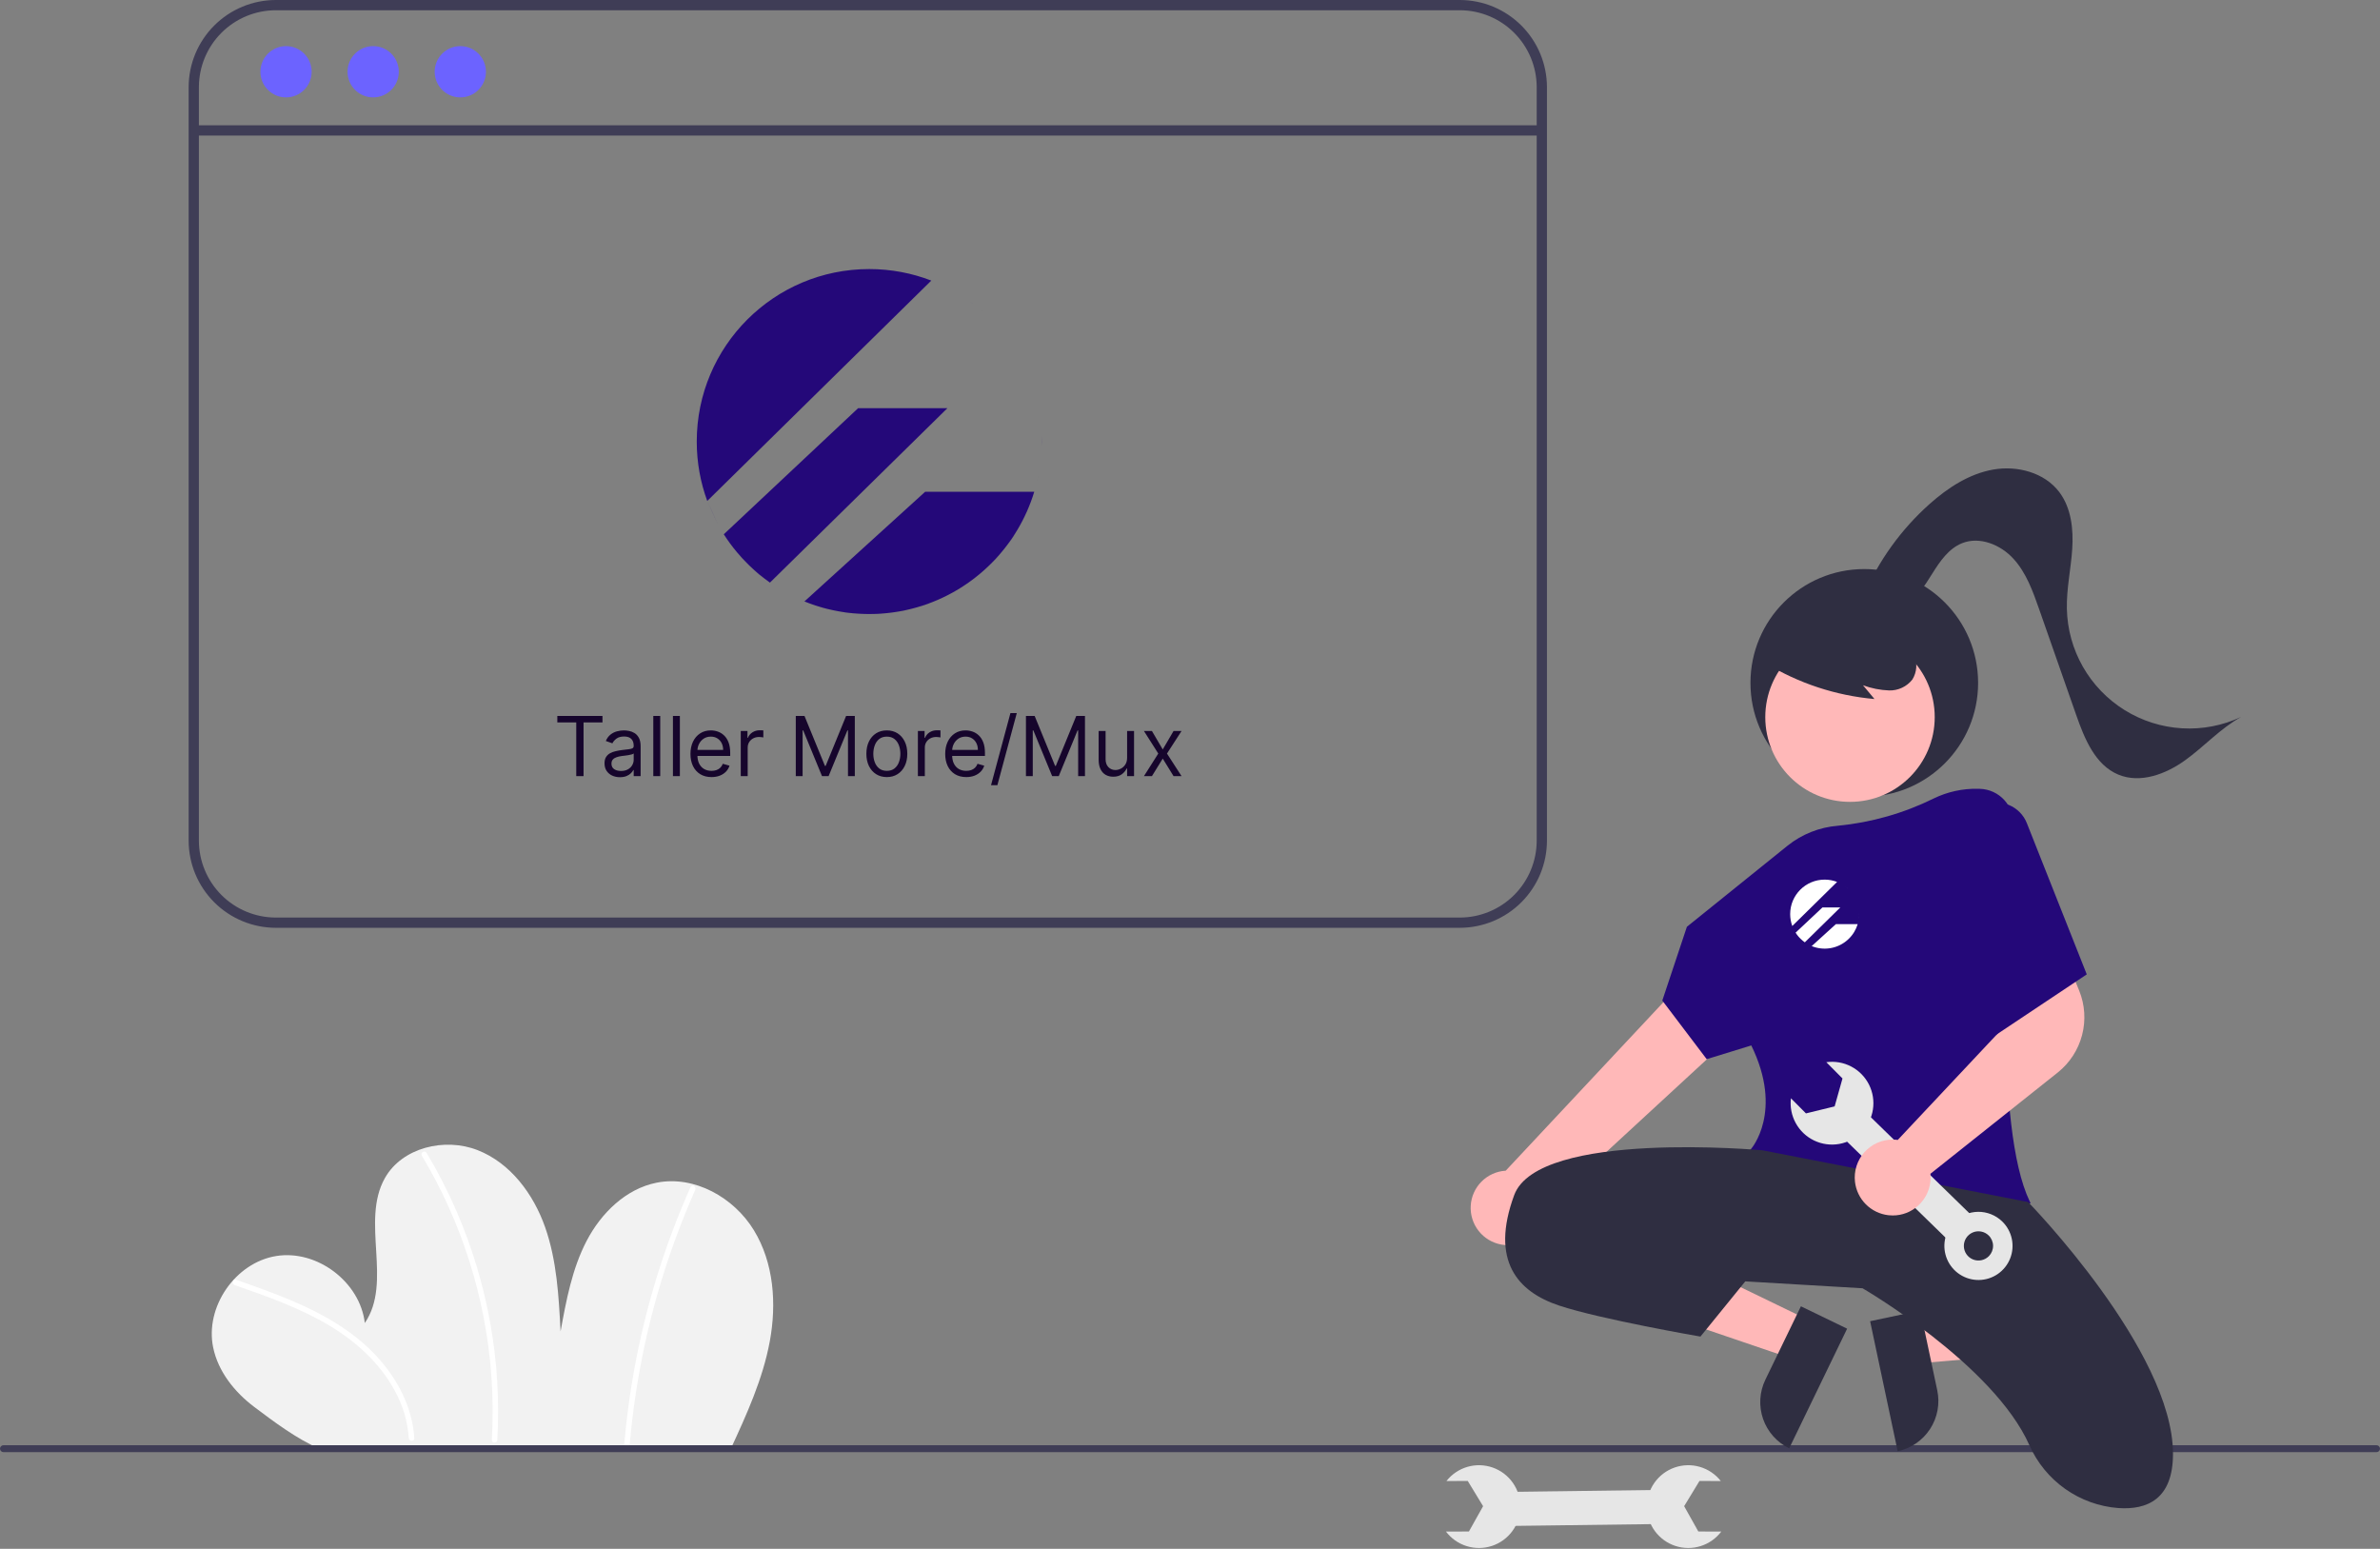 <svg width="690" height="449" viewBox="0 0 690 449" fill="none" xmlns="http://www.w3.org/2000/svg">
<rect x="0" y="0" width="690" height="449" fill="#808080" stroke="none"/>
<g clip-path="url(#clip0_325_194)">
<path d="M211.813 420.111C216.481 410.027 221.146 399.794 223.172 388.869C225.199 377.943 224.348 366.086 218.545 356.609C212.743 347.133 201.317 340.707 190.414 342.849C181.459 344.609 174.268 351.662 170.057 359.759C165.847 367.856 164.158 376.989 162.52 385.968C161.991 375.767 161.43 365.403 158.042 355.768C154.654 346.132 147.982 337.153 138.473 333.425C128.964 329.696 116.594 332.628 111.582 341.528C104.521 354.066 113.884 371.653 105.765 383.534C104.372 371.617 91.91 362.201 80.066 364.118C68.222 366.034 59.365 378.899 61.801 390.647C63.251 397.638 68.021 403.584 73.723 407.879C79.425 412.175 86.057 417.154 92.618 419.969L211.813 420.111Z" fill="#F2F2F2"/>
<path d="M68.02 372.537C77.428 375.826 86.923 379.152 95.512 384.293C103.21 388.901 110.065 395.105 114.394 403.05C116.766 407.312 118.175 412.043 118.52 416.908C118.583 417.926 120.175 417.933 120.112 416.908C119.555 407.847 115.139 399.555 109.025 392.998C102.321 385.808 93.633 380.897 84.664 377.087C79.346 374.828 73.895 372.908 68.443 371.003C67.474 370.664 67.058 372.201 68.02 372.537Z" fill="white"/>
<path d="M122.287 335.005C128.068 344.634 132.697 354.91 136.079 365.62C139.467 376.327 141.602 387.39 142.44 398.589C142.903 404.857 142.954 411.15 142.591 417.425C142.532 418.449 144.124 418.445 144.183 417.425C144.825 406.111 144.14 394.76 142.142 383.605C140.148 372.451 136.87 361.565 132.373 351.165C129.85 345.323 126.939 339.656 123.662 334.201C123.552 334.027 123.378 333.902 123.177 333.853C122.977 333.804 122.765 333.835 122.587 333.939C122.408 334.043 122.277 334.213 122.222 334.411C122.166 334.61 122.189 334.823 122.287 335.005Z" fill="white"/>
<path d="M200.188 344.147C192.012 362.517 186.258 381.872 183.071 401.725C182.177 407.302 181.484 412.906 180.994 418.537C180.905 419.557 182.497 419.551 182.585 418.537C184.318 398.728 188.6 379.226 195.323 360.512C197.212 355.251 199.292 350.063 201.562 344.95C201.974 344.022 200.603 343.212 200.188 344.147Z" fill="white"/>
<path d="M482.474 441.791L482.346 431.91L435.761 432.512L435.889 442.394L482.474 441.791Z" fill="#E6E6E6"/>
<path d="M499.026 443.996L492.374 443.977L488.261 436.64L492.706 429.327L498.888 429.345C497.34 427.376 495.214 425.941 492.809 425.24C490.404 424.54 487.841 424.61 485.477 425.44C483.114 426.27 481.07 427.819 479.632 429.87C478.193 431.92 477.432 434.37 477.456 436.874C477.48 439.379 478.287 441.814 479.764 443.836C481.241 445.859 483.314 447.369 485.693 448.155C488.071 448.94 490.636 448.961 493.027 448.215C495.418 447.47 497.516 445.994 499.026 443.996Z" fill="#E6E6E6"/>
<path d="M419.208 443.996L425.861 443.977L429.973 436.64L425.528 429.327L419.347 429.345C420.895 427.376 423.021 425.941 425.426 425.24C427.83 424.54 430.394 424.61 432.757 425.44C435.121 426.27 437.165 427.819 438.603 429.87C440.042 431.92 440.802 434.37 440.779 436.874C440.755 439.379 439.948 441.814 438.471 443.836C436.994 445.859 434.921 447.369 432.542 448.155C430.164 448.94 427.599 448.961 425.208 448.215C422.817 447.47 420.719 445.994 419.208 443.996Z" fill="#E6E6E6"/>
<path d="M689 420.969H1C0.735 420.969 0.48 420.864 0.293 420.676C0.105 420.489 0 420.234 0 419.969C0 419.704 0.105 419.45 0.293 419.262C0.48 419.075 0.735 418.969 1 418.969H689C689.265 418.969 689.52 419.075 689.707 419.262C689.895 419.45 690 419.704 690 419.969C690 420.234 689.895 420.489 689.707 420.676C689.52 420.864 689.265 420.969 689 420.969Z" fill="#3F3D56"/>
<path d="M540.486 230.969C558.712 230.969 573.486 216.195 573.486 197.969C573.486 179.744 558.712 164.969 540.486 164.969C522.261 164.969 507.486 179.744 507.486 197.969C507.486 216.195 522.261 230.969 540.486 230.969Z" fill="#2F2E41"/>
<path d="M553.859 383.226L556.401 395.219L603.871 391.124L600.12 373.423L553.859 383.226Z" fill="#FFB8B8"/>
<path d="M550.166 420.709L542.178 383.016L556.741 379.93L561.643 403.06C562.461 406.922 561.712 410.952 559.56 414.262C557.407 417.572 554.028 419.891 550.166 420.709Z" fill="#2F2E41"/>
<path d="M524.12 382.586L518.777 393.621L473.673 378.264L481.559 361.979L524.12 382.586Z" fill="#FFB8B8"/>
<path d="M511.808 399.976L522.112 378.695L535.511 385.182L518.72 419.862C516.96 419.01 515.386 417.82 514.086 416.359C512.786 414.899 511.787 413.197 511.146 411.35C510.504 409.504 510.232 407.549 510.346 405.597C510.459 403.645 510.956 401.735 511.808 399.976Z" fill="#2F2E41"/>
<path d="M435.259 360.793C436.803 361.081 438.392 361.026 439.912 360.633C441.433 360.241 442.849 359.519 444.06 358.52C445.272 357.521 446.25 356.268 446.925 354.85C447.6 353.432 447.956 351.884 447.968 350.313L522.342 281.742L503.872 267.437L436.535 339.38C433.895 339.535 431.404 340.653 429.533 342.522C427.663 344.391 426.543 346.881 426.386 349.52C426.229 352.16 427.045 354.765 428.681 356.843C430.316 358.92 432.657 360.326 435.259 360.793Z" fill="#FFB8B8"/>
<path d="M536.344 232.459C549.909 232.459 560.906 221.463 560.906 207.898C560.906 194.334 549.909 183.337 536.344 183.337C522.78 183.337 511.783 194.334 511.783 207.898C511.783 221.463 522.78 232.459 536.344 232.459Z" fill="#FFB8B8"/>
<path d="M558.386 352.273C541.158 352.273 520.408 348.644 507.608 333.796L507.319 333.461L507.616 333.133C507.713 333.026 517.13 322.264 507.727 303.072L494.799 307.05L481.929 290.061L489.058 268.672L518.236 245.168C522.416 241.819 527.506 239.802 532.846 239.379C542.51 238.444 551.925 235.763 560.631 231.466C564.615 229.53 569.003 228.571 573.431 228.667L574.005 228.683C575.351 228.721 576.676 229.032 577.899 229.598C579.122 230.163 580.217 230.971 581.119 231.972C582.02 232.973 582.709 234.147 583.143 235.422C583.577 236.697 583.748 238.048 583.645 239.391C581.667 265.021 578.173 326.934 588.437 348.252L588.702 348.803L588.109 348.953C578.354 351.148 568.386 352.261 558.386 352.273Z" fill="#240879"/>
<path d="M510.986 333.469C510.986 333.469 445.986 327.469 438.986 346.469C431.986 365.469 439.986 374.469 451.986 378.469C463.986 382.469 492.986 387.469 492.986 387.469L505.986 371.469L539.986 373.469C539.986 373.469 577.871 395.443 588.346 418.943C590.593 424.029 594.177 428.411 598.716 431.622C603.255 434.834 608.58 436.755 614.123 437.182C622.521 437.766 629.986 434.594 629.986 421.469C629.986 391.469 587.986 348.469 587.986 348.469L510.986 333.469Z" fill="#2F2E41"/>
<path d="M461.486 362.969C461.486 362.969 478.486 357.969 505.486 370.969Z" fill="#2F2E41"/>
<path d="M511.843 192.235C521.435 198.09 532.248 201.653 543.442 202.647L540.111 198.656C542.536 199.552 545.088 200.059 547.672 200.157C548.966 200.195 550.25 199.928 551.422 199.38C552.595 198.831 553.622 198.015 554.422 196.998C555.075 195.942 555.463 194.743 555.553 193.504C555.643 192.265 555.432 191.023 554.937 189.883C553.922 187.61 552.342 185.634 550.348 184.144C546.813 181.348 542.641 179.47 538.204 178.677C533.767 177.884 529.202 178.201 524.917 179.6C521.978 180.478 519.346 182.167 517.322 184.472C516.327 185.633 515.636 187.023 515.311 188.517C514.986 190.011 515.037 191.563 515.459 193.033" fill="#2F2E41"/>
<path d="M540.309 172.604C544.673 162.471 551.206 153.418 559.446 146.083C564.738 141.38 570.918 137.339 577.892 136.12C584.866 134.9 592.725 136.99 597.003 142.631C600.501 147.244 601.155 153.424 600.77 159.2C600.384 164.976 599.093 170.696 599.217 176.484C599.343 182.39 600.942 188.17 603.869 193.301C606.796 198.432 610.958 202.75 615.977 205.865C620.996 208.979 626.714 210.79 632.61 211.134C638.507 211.479 644.397 210.345 649.744 207.835C643.722 211.164 639.03 216.433 633.439 220.443C627.848 224.454 620.476 227.203 614.127 224.553C607.409 221.75 604.327 214.134 601.921 207.264L591.189 176.624C589.365 171.416 587.45 166.053 583.727 161.979C580.004 157.905 573.962 155.422 568.838 157.47C564.954 159.022 562.425 162.728 560.207 166.274C557.99 169.82 555.65 173.594 551.904 175.453C548.157 177.313 542.605 176.168 541.381 172.169" fill="#2F2E41"/>
<path d="M539.626 321.192L532.729 328.27L566.095 360.784L572.992 353.706L539.626 321.192Z" fill="#E6E6E6"/>
<path d="M566.51 354.289C565.146 355.689 564.228 357.462 563.871 359.384C563.515 361.305 563.736 363.29 564.507 365.086C565.279 366.882 566.565 368.409 568.204 369.473C569.843 370.538 571.761 371.093 573.716 371.068C575.67 371.042 577.573 370.438 579.184 369.331C580.795 368.224 582.041 366.665 582.766 364.849C583.49 363.034 583.66 361.045 583.254 359.133C582.848 357.221 581.884 355.472 580.485 354.108C578.607 352.279 576.081 351.271 573.46 351.305C570.839 351.338 568.339 352.412 566.51 354.289ZM576.621 364.142C576.036 364.742 575.287 365.155 574.468 365.329C573.648 365.503 572.796 365.43 572.018 365.12C571.24 364.809 570.571 364.275 570.097 363.584C569.623 362.894 569.364 362.078 569.353 361.241C569.342 360.403 569.58 359.581 570.036 358.879C570.492 358.176 571.147 357.625 571.916 357.294C572.686 356.964 573.537 356.869 574.36 357.022C575.184 357.175 575.944 357.568 576.544 358.153C577.348 358.937 577.808 360.008 577.823 361.131C577.837 362.254 577.405 363.337 576.621 364.142Z" fill="#E6E6E6"/>
<path d="M529.48 307.928L534.17 312.646L531.89 320.742L523.576 322.77L519.218 318.386C518.92 320.873 519.408 323.391 520.614 325.587C521.819 327.783 523.681 329.546 525.939 330.63C528.197 331.714 530.738 332.064 533.205 331.631C535.672 331.198 537.942 330.004 539.696 328.217C541.451 326.429 542.602 324.137 542.987 321.662C543.373 319.187 542.975 316.653 541.849 314.416C540.722 312.179 538.924 310.35 536.705 309.187C534.487 308.024 531.961 307.583 529.48 307.928Z" fill="#E6E6E6"/>
<path d="M548.736 352.359C548.312 352.359 547.889 352.335 547.468 352.289C544.999 352.002 542.7 350.89 540.942 349.133C539.185 347.376 538.074 345.076 537.788 342.607C537.612 341.067 537.764 339.508 538.233 338.03C538.702 336.553 539.478 335.191 540.51 334.035C541.542 332.878 542.807 331.953 544.221 331.319C545.636 330.685 547.169 330.358 548.719 330.357C549.209 330.36 549.699 330.397 550.185 330.467L583.763 294.722L580.258 283.037L597.863 275.146L602.797 287.206C604.45 291.291 604.742 295.8 603.629 300.065C602.516 304.329 600.058 308.121 596.62 310.878L559.659 340.279C559.698 340.637 559.718 340.997 559.719 341.357C559.718 342.904 559.391 344.434 558.76 345.846C558.128 347.258 557.207 348.522 556.055 349.554C554.049 351.367 551.439 352.367 548.736 352.359Z" fill="#FFB8B8"/>
<path d="M574.986 233.469C576.15 232.952 577.407 232.675 578.681 232.655C579.955 232.636 581.22 232.874 582.399 233.356C583.579 233.837 584.649 234.552 585.545 235.458C586.441 236.364 587.145 237.441 587.614 238.625L604.986 282.469L577.986 300.469L574.986 233.469Z" fill="#240879"/>
<path d="M448.486 243.707V25.262C448.477 18.565 445.812 12.145 441.077 7.41C436.341 2.674 429.921 0.009 423.224 0H79.954C73.257 0.009 66.837 2.674 62.101 7.41C57.366 12.145 54.701 18.565 54.691 25.262V243.707C54.701 250.404 57.366 256.824 62.101 261.56C66.837 266.295 73.257 268.96 79.954 268.969H423.224C429.921 268.96 436.341 266.295 441.077 261.56C445.812 256.824 448.477 250.404 448.486 243.707ZM79.954 265.997C74.044 265.99 68.379 263.639 64.2 259.461C60.022 255.282 57.671 249.616 57.664 243.707V25.262C57.671 19.353 60.022 13.687 64.2 9.509C68.379 5.33 74.044 2.979 79.954 2.972H423.224C429.133 2.979 434.799 5.33 438.978 9.509C443.156 13.687 445.507 19.353 445.514 25.262V243.707C445.507 249.616 443.156 255.282 438.978 259.461C434.799 263.639 429.133 265.99 423.224 265.997H79.954Z" fill="#3F3D56"/>
<path d="M445.514 39.303H57.664C57.27 39.303 56.892 39.147 56.613 38.868C56.334 38.589 56.178 38.211 56.178 37.817C56.178 37.423 56.334 37.045 56.613 36.766C56.892 36.488 57.27 36.331 57.664 36.331H445.514C445.908 36.331 446.286 36.488 446.565 36.766C446.844 37.045 447 37.423 447 37.817C447 38.211 446.844 38.589 446.565 38.868C446.286 39.147 445.908 39.303 445.514 39.303Z" fill="#3F3D56"/>
<path d="M82.926 28.234C87.029 28.234 90.356 24.908 90.356 20.804C90.356 16.701 87.029 13.374 82.926 13.374C78.822 13.374 75.496 16.701 75.496 20.804C75.496 24.908 78.822 28.234 82.926 28.234Z" fill="#6C63FF"/>
<path d="M108.188 28.234C112.292 28.234 115.618 24.908 115.618 20.804C115.618 16.701 112.292 13.374 108.188 13.374C104.085 13.374 100.758 16.701 100.758 20.804C100.758 24.908 104.085 28.234 108.188 28.234Z" fill="#6C63FF"/>
<path d="M133.45 28.234C137.554 28.234 140.881 24.908 140.881 20.804C140.881 16.701 137.554 13.374 133.45 13.374C129.347 13.374 126.02 16.701 126.02 20.804C126.02 24.908 129.347 28.234 133.45 28.234Z" fill="#6C63FF"/>
<path d="M268.222 142.556L233.222 174.354C233.59 174.504 233.961 174.649 234.333 174.789C234.518 174.859 234.703 174.928 234.889 174.995L235.333 175.155C235.481 175.207 235.629 175.259 235.778 175.31L236.222 175.46C236.37 175.509 236.518 175.557 236.667 175.605L237.333 175.814C237.555 175.882 237.777 175.949 238 176.014L238.667 176.203C238.851 176.254 239.037 176.304 239.222 176.352L239.889 176.523C240.074 176.569 240.259 176.614 240.444 176.658L241.111 176.811C241.37 176.868 241.629 176.924 241.889 176.977L242.556 177.109C242.74 177.145 242.926 177.179 243.111 177.212L243.556 177.29C243.703 177.315 243.852 177.34 244 177.363L244.556 177.45C244.667 177.466 244.778 177.482 244.889 177.498L245.222 177.544C245.444 177.575 245.666 177.603 245.889 177.63L246.444 177.695C246.629 177.715 246.815 177.735 247 177.753L247.667 177.815C247.852 177.831 248.037 177.846 248.222 177.859L248.778 177.898C249 177.912 249.222 177.925 249.444 177.936L250.556 177.98C250.851 177.988 251.148 177.994 251.444 177.997L252 178C252.371 178 252.742 177.996 253.111 177.988C253.297 177.984 253.482 177.979 253.667 177.973L253.889 177.965C254.111 177.957 254.334 177.947 254.556 177.936L255.222 177.898C255.519 177.879 255.816 177.857 256.111 177.833L256.667 177.785C256.964 177.758 257.26 177.728 257.556 177.695L258.444 177.589C258.667 177.56 258.889 177.53 259.111 177.498L260 177.363C260.148 177.34 260.297 177.315 260.444 177.29L261.444 177.109C261.704 177.06 261.964 177.008 262.222 176.954L262.778 176.835C263.15 176.754 263.52 176.668 263.889 176.578L265.111 176.263C265.446 176.173 265.779 176.079 266.111 175.981L267.222 175.641C267.557 175.534 267.89 175.423 268.222 175.31L269.099 175C269.396 174.892 269.693 174.781 269.988 174.667L270.778 174.354C271.076 174.234 271.372 174.11 271.667 173.984L272.333 173.692C272.669 173.543 273.002 173.39 273.333 173.233L274.333 172.747C274.594 172.617 274.853 172.484 275.111 172.35L276.222 171.752C276.534 171.578 276.845 171.402 277.153 171.222L278.333 170.512C278.669 170.303 279.003 170.091 279.333 169.874L280.222 169.279C280.483 169.1 280.743 168.919 281 168.736L282 168.004C282.261 167.807 282.521 167.609 282.778 167.407L284.222 166.234C284.615 165.903 285.003 165.565 285.385 165.222L286.467 164.222C286.85 163.858 287.227 163.487 287.598 163.111L288.667 161.994C289.005 161.629 289.339 161.258 289.667 160.883L290.42 160C290.73 159.629 291.034 159.253 291.333 158.872L292.004 158C292.266 157.65 292.524 157.297 292.778 156.941L293.222 156.305C293.443 155.984 293.661 155.66 293.874 155.333L294.918 153.667C296.989 150.212 298.654 146.486 299.848 142.556H268.222Z" fill="#240879"/>
<path fill-rule="evenodd" clip-rule="evenodd" d="M294.918 153.667L293.874 155.333C294.233 154.785 294.581 154.23 294.918 153.667ZM293.222 156.305L292.778 156.941C292.928 156.73 293.076 156.518 293.222 156.305ZM292.004 158L291.333 158.872C291.56 158.584 291.783 158.293 292.004 158ZM290.42 160L289.667 160.883C289.921 160.592 290.173 160.297 290.42 160ZM288.667 161.994L287.598 163.111C287.96 162.744 288.316 162.372 288.667 161.994ZM286.467 164.222L285.385 165.222C285.75 164.894 286.111 164.561 286.467 164.222ZM284.222 166.234L282.778 167.407C283.267 167.025 283.748 166.634 284.222 166.234ZM282 168.004L281 168.736C281.336 168.496 281.67 168.252 282 168.004ZM280.222 169.279L279.333 169.874C279.632 169.679 279.928 169.481 280.222 169.279ZM278.333 170.512L277.153 171.222C277.55 170.991 277.943 170.754 278.333 170.512ZM276.222 171.752L275.111 172.35C275.484 172.155 275.855 171.955 276.222 171.752ZM274.333 172.747L273.333 173.233C273.669 173.075 274.002 172.913 274.333 172.747ZM272.333 173.692L271.667 173.984C271.89 173.888 272.112 173.791 272.333 173.692ZM270.778 174.354L269.988 174.667C270.252 174.565 270.516 174.461 270.778 174.354ZM269.099 175L268.222 175.31C268.516 175.209 268.808 175.106 269.099 175ZM267.222 175.641L266.111 175.981C266.483 175.872 266.854 175.758 267.222 175.641ZM265.111 176.263L263.889 176.578C264.298 176.478 264.706 176.373 265.111 176.263ZM262.778 176.835L262.222 176.954C262.408 176.916 262.593 176.876 262.778 176.835ZM261.444 177.109L260.444 177.29C260.779 177.233 261.112 177.173 261.444 177.109ZM260 177.363L259.111 177.498C259.408 177.456 259.705 177.411 260 177.363ZM258.444 177.589L257.556 177.695C257.853 177.662 258.149 177.627 258.444 177.589ZM256.667 177.785L256.111 177.833C256.297 177.818 256.482 177.802 256.667 177.785ZM255.222 177.898L254.556 177.936C254.778 177.925 255 177.912 255.222 177.898ZM253.889 177.965L253.667 177.973C253.741 177.97 253.815 177.968 253.889 177.965ZM252 178L251.444 177.997C251.629 177.999 251.815 178 252 178ZM250.556 177.98L249.444 177.936C249.814 177.954 250.184 177.969 250.556 177.98ZM248.778 177.898L248.222 177.859C248.407 177.873 248.592 177.886 248.778 177.898ZM247.667 177.815L247 177.753C247.222 177.775 247.444 177.796 247.667 177.815ZM246.444 177.695L245.889 177.63C246.074 177.653 246.259 177.674 246.444 177.695ZM245.222 177.544L244.889 177.498C245 177.514 245.111 177.529 245.222 177.544ZM244.556 177.45L244 177.363C244.185 177.393 244.37 177.422 244.556 177.45ZM243.556 177.29L243.111 177.212C243.259 177.239 243.407 177.265 243.556 177.29ZM242.556 177.109L241.889 176.977C242.111 177.023 242.333 177.067 242.556 177.109ZM241.111 176.811L240.444 176.658C240.666 176.71 240.888 176.761 241.111 176.811ZM239.889 176.523L239.222 176.352C239.444 176.411 239.666 176.468 239.889 176.523ZM238.667 176.203L238 176.014C238.222 176.078 238.444 176.141 238.667 176.203ZM237.333 175.814L236.667 175.605C236.888 175.676 237.11 175.746 237.333 175.814ZM236.222 175.46L235.778 175.31C235.926 175.36 236.074 175.41 236.222 175.46ZM235.333 175.155L234.889 174.995C235.037 175.049 235.185 175.102 235.333 175.155Z" fill="#240879"/>
<path fill-rule="evenodd" clip-rule="evenodd" d="M217.301 164L215.134 161.778C215.834 162.541 216.556 163.282 217.301 164Z" fill="#240879"/>
<path d="M248.778 118.333L209.838 154.889C211.003 156.711 212.282 158.453 213.667 160.104C214.144 160.673 214.633 161.231 215.134 161.778L217.301 164C219.144 165.777 221.124 167.414 223.222 168.893L274.667 118.333H248.778Z" fill="#240879"/>
<path fill-rule="evenodd" clip-rule="evenodd" d="M302 128C302 128.409 301.995 128.816 301.985 129.222L301.973 126.333C301.991 126.887 302 127.442 302 128ZM301.731 122.778C301.777 123.221 301.817 123.665 301.851 124.111L301.731 122.778ZM301.433 120.444C301.494 120.85 301.551 121.258 301.603 121.667L301.433 120.444ZM301.044 118.222C301.11 118.554 301.173 118.888 301.232 119.222L301.044 118.222ZM300.523 115.889C300.606 116.221 300.685 116.554 300.761 116.889L300.523 115.889ZM299.948 113.778C300.079 114.22 300.204 114.664 300.323 115.111L299.948 113.778ZM299.115 111.222C299.273 111.664 299.424 112.108 299.569 112.556L299.115 111.222ZM297.984 108.333C298.204 108.847 298.416 109.366 298.619 109.889L297.984 108.333ZM296.912 106C297.094 106.37 297.272 106.744 297.444 107.119L296.912 106ZM295.116 102.667C295.499 103.317 295.868 103.977 296.222 104.646L295.116 102.667ZM293.203 99.667C293.556 100.178 293.899 100.697 294.233 101.222L293.203 99.667ZM291.233 97C291.551 97.402 291.863 97.81 292.17 98.222L291.233 97ZM288.889 94.247C289.347 94.748 289.796 95.258 290.234 95.778L288.889 94.247ZM286.778 92.076C287.203 92.488 287.621 92.907 288.031 93.333L286.778 92.076ZM283.444 89.123C284.277 89.797 285.087 90.497 285.874 91.222L284.667 90.145L283.444 89.123ZM281.333 87.504C281.746 87.803 282.153 88.109 282.556 88.42L281.949 87.958L281.333 87.504ZM301.559 134.667L301.764 132.889L301.905 131.111C301.831 132.308 301.716 133.494 301.559 134.667ZM300.323 140.889L300.761 139.111L301.109 137.444C300.887 138.607 300.624 139.756 300.323 140.889ZM298.667 145.988L299.533 143.556C299.265 144.376 298.976 145.187 298.667 145.988ZM296.292 151.222L297.542 148.667C297.149 149.532 296.732 150.384 296.292 151.222ZM292.087 157.889L294.649 154.111C293.851 155.411 292.996 156.671 292.087 157.889ZM287.556 163.154L289.758 160.778C289.05 161.593 288.315 162.386 287.556 163.154ZM281.889 168.087L284.111 166.327C283.388 166.934 282.646 167.521 281.889 168.087ZM277.778 170.852L279.556 169.728C278.971 170.115 278.379 170.489 277.778 170.852ZM273.556 173.128L275.667 172.055C274.973 172.429 274.269 172.787 273.556 173.128ZM266.444 175.882L269.778 174.747C268.685 175.163 267.573 175.542 266.444 175.882ZM260 177.363L263.333 176.71C262.236 176.964 261.124 177.183 260 177.363ZM252 178L256.111 177.833C254.755 177.944 253.384 178 252 178ZM244 177.363L247.889 177.833C246.578 177.727 245.281 177.569 244 177.363ZM237.556 175.882L240.667 176.71C239.617 176.467 238.579 176.19 237.556 175.882ZM230.444 173.128L232.333 173.984L234.222 174.747C232.937 174.258 231.677 173.717 230.444 173.128ZM224.444 169.728L227.778 171.752C226.723 171.111 225.624 170.444 224.444 169.728ZM218.222 164.866L221.444 167.58C220.332 166.72 219.257 165.815 218.222 164.866ZM214.932 161.556L216.444 163.154C215.929 162.632 215.424 162.099 214.932 161.556ZM211.913 157.889L213.58 160C213.006 159.312 212.45 158.608 211.913 157.889ZM205.045 145.222L208.065 151.889C207.111 149.667 206.052 147.444 205.045 145.222Z" fill="#240879"/>
<path d="M252 78C224.386 78 202 100.386 202 128C202 134.052 203.075 139.853 205.045 145.222L270 81.338C264.415 79.182 258.345 78 252 78Z" fill="#240879"/>
<path d="M161.577 209.42V207.545H174.668V209.42H169.179V225H167.066V209.42H161.577ZM179.728 225.307C178.899 225.307 178.146 225.151 177.47 224.838C176.794 224.52 176.257 224.062 175.859 223.466C175.461 222.864 175.262 222.136 175.262 221.284C175.262 220.534 175.41 219.926 175.706 219.46C176.001 218.989 176.396 218.619 176.89 218.352C177.385 218.085 177.93 217.886 178.527 217.756C179.129 217.619 179.734 217.511 180.342 217.432C181.137 217.33 181.782 217.253 182.277 217.202C182.777 217.145 183.14 217.051 183.368 216.92C183.6 216.79 183.717 216.562 183.717 216.239V216.17C183.717 215.33 183.487 214.676 183.027 214.21C182.572 213.744 181.882 213.511 180.956 213.511C179.995 213.511 179.243 213.722 178.697 214.142C178.152 214.562 177.768 215.011 177.547 215.489L175.637 214.807C175.978 214.011 176.433 213.392 177.001 212.949C177.575 212.5 178.2 212.187 178.876 212.011C179.558 211.83 180.228 211.739 180.887 211.739C181.308 211.739 181.791 211.79 182.336 211.892C182.887 211.989 183.419 212.19 183.93 212.497C184.447 212.804 184.876 213.267 185.217 213.886C185.558 214.506 185.728 215.335 185.728 216.375V225H183.717V223.227H183.615C183.478 223.511 183.251 223.815 182.933 224.139C182.615 224.463 182.191 224.739 181.663 224.966C181.135 225.193 180.49 225.307 179.728 225.307ZM180.035 223.5C180.831 223.5 181.501 223.344 182.047 223.031C182.598 222.719 183.012 222.315 183.291 221.821C183.575 221.327 183.717 220.807 183.717 220.261V218.42C183.632 218.523 183.444 218.616 183.154 218.702C182.87 218.781 182.541 218.852 182.166 218.915C181.797 218.972 181.436 219.023 181.083 219.068C180.737 219.108 180.456 219.142 180.24 219.17C179.717 219.239 179.228 219.349 178.774 219.503C178.325 219.651 177.961 219.875 177.683 220.176C177.41 220.472 177.274 220.875 177.274 221.386C177.274 222.085 177.532 222.614 178.049 222.972C178.572 223.324 179.234 223.5 180.035 223.5ZM191.411 207.545V225H189.4V207.545H191.411ZM197.106 207.545V225H195.095V207.545H197.106ZM206.279 225.273C205.017 225.273 203.929 224.994 203.015 224.438C202.105 223.875 201.404 223.091 200.909 222.085C200.421 221.074 200.176 219.898 200.176 218.557C200.176 217.216 200.421 216.034 200.909 215.011C201.404 213.983 202.091 213.182 202.972 212.608C203.858 212.028 204.892 211.739 206.074 211.739C206.756 211.739 207.429 211.852 208.094 212.08C208.759 212.307 209.364 212.676 209.909 213.188C210.455 213.693 210.89 214.364 211.213 215.199C211.537 216.034 211.699 217.062 211.699 218.284V219.136H201.608V217.398H209.654C209.654 216.659 209.506 216 209.211 215.42C208.921 214.841 208.506 214.384 207.966 214.048C207.432 213.713 206.801 213.545 206.074 213.545C205.273 213.545 204.58 213.744 203.995 214.142C203.415 214.534 202.969 215.045 202.657 215.676C202.344 216.307 202.188 216.983 202.188 217.705V218.864C202.188 219.852 202.358 220.69 202.699 221.378C203.046 222.06 203.526 222.58 204.14 222.938C204.753 223.29 205.466 223.466 206.279 223.466C206.807 223.466 207.284 223.392 207.711 223.244C208.142 223.091 208.515 222.864 208.827 222.562C209.14 222.256 209.381 221.875 209.551 221.42L211.495 221.966C211.29 222.625 210.946 223.205 210.463 223.705C209.98 224.199 209.384 224.585 208.674 224.864C207.963 225.136 207.165 225.273 206.279 225.273ZM214.759 225V211.909H216.702V213.886H216.838C217.077 213.239 217.509 212.713 218.134 212.31C218.759 211.906 219.463 211.705 220.248 211.705C220.395 211.705 220.58 211.707 220.801 211.713C221.023 211.719 221.191 211.727 221.304 211.739V213.784C221.236 213.767 221.08 213.741 220.836 213.707C220.597 213.668 220.344 213.648 220.077 213.648C219.441 213.648 218.873 213.781 218.373 214.048C217.878 214.31 217.486 214.673 217.196 215.139C216.912 215.599 216.77 216.125 216.77 216.716V225H214.759ZM230.711 207.545H233.234L239.166 222.034H239.37L245.302 207.545H247.825V225H245.848V211.739H245.677L240.223 225H238.314L232.859 211.739H232.689V225H230.711V207.545ZM257.108 225.273C255.926 225.273 254.89 224.991 253.998 224.429C253.111 223.866 252.418 223.08 251.918 222.068C251.424 221.057 251.176 219.875 251.176 218.523C251.176 217.159 251.424 215.969 251.918 214.952C252.418 213.935 253.111 213.145 253.998 212.582C254.89 212.02 255.926 211.739 257.108 211.739C258.29 211.739 259.324 212.02 260.211 212.582C261.103 213.145 261.796 213.935 262.29 214.952C262.79 215.969 263.04 217.159 263.04 218.523C263.04 219.875 262.79 221.057 262.29 222.068C261.796 223.08 261.103 223.866 260.211 224.429C259.324 224.991 258.29 225.273 257.108 225.273ZM257.108 223.466C258.006 223.466 258.745 223.236 259.324 222.776C259.904 222.315 260.333 221.71 260.611 220.96C260.89 220.21 261.029 219.398 261.029 218.523C261.029 217.648 260.89 216.832 260.611 216.077C260.333 215.321 259.904 214.71 259.324 214.244C258.745 213.778 258.006 213.545 257.108 213.545C256.211 213.545 255.472 213.778 254.892 214.244C254.313 214.71 253.884 215.321 253.605 216.077C253.327 216.832 253.188 217.648 253.188 218.523C253.188 219.398 253.327 220.21 253.605 220.96C253.884 221.71 254.313 222.315 254.892 222.776C255.472 223.236 256.211 223.466 257.108 223.466ZM266.11 225V211.909H268.054V213.886H268.19C268.429 213.239 268.86 212.713 269.485 212.31C270.11 211.906 270.815 211.705 271.599 211.705C271.747 211.705 271.931 211.707 272.153 211.713C272.375 211.719 272.542 211.727 272.656 211.739V213.784C272.588 213.767 272.431 213.741 272.187 213.707C271.949 213.668 271.696 213.648 271.429 213.648C270.792 213.648 270.224 213.781 269.724 214.048C269.23 214.31 268.838 214.673 268.548 215.139C268.264 215.599 268.122 216.125 268.122 216.716V225H266.11ZM280.13 225.273C278.869 225.273 277.781 224.994 276.866 224.438C275.957 223.875 275.255 223.091 274.761 222.085C274.272 221.074 274.028 219.898 274.028 218.557C274.028 217.216 274.272 216.034 274.761 215.011C275.255 213.983 275.943 213.182 276.824 212.608C277.71 212.028 278.744 211.739 279.926 211.739C280.608 211.739 281.281 211.852 281.946 212.08C282.61 212.307 283.216 212.676 283.761 213.188C284.306 213.693 284.741 214.364 285.065 215.199C285.389 216.034 285.551 217.062 285.551 218.284V219.136H275.46V217.398H283.505C283.505 216.659 283.358 216 283.062 215.42C282.772 214.841 282.358 214.384 281.818 214.048C281.284 213.713 280.653 213.545 279.926 213.545C279.125 213.545 278.431 213.744 277.846 214.142C277.267 214.534 276.821 215.045 276.508 215.676C276.196 216.307 276.039 216.983 276.039 217.705V218.864C276.039 219.852 276.21 220.69 276.551 221.378C276.897 222.06 277.377 222.58 277.991 222.938C278.605 223.29 279.318 223.466 280.13 223.466C280.659 223.466 281.136 223.392 281.562 223.244C281.994 223.091 282.366 222.864 282.679 222.562C282.991 222.256 283.233 221.875 283.403 221.42L285.346 221.966C285.142 222.625 284.798 223.205 284.315 223.705C283.832 224.199 283.235 224.585 282.525 224.864C281.815 225.136 281.017 225.273 280.13 225.273ZM294.781 206.727L289.156 227.625H287.315L292.94 206.727H294.781ZM297.438 207.545H299.961L305.892 222.034H306.097L312.029 207.545H314.551V225H312.574V211.739H312.404L306.949 225H305.04L299.586 211.739H299.415V225H297.438V207.545ZM326.767 219.648V211.909H328.778V225H326.767V222.784H326.63C326.324 223.449 325.846 224.014 325.199 224.48C324.551 224.94 323.733 225.17 322.744 225.17C321.926 225.17 321.199 224.991 320.562 224.634C319.926 224.27 319.426 223.724 319.062 222.997C318.699 222.264 318.517 221.341 318.517 220.227V211.909H320.528V220.091C320.528 221.045 320.795 221.807 321.329 222.375C321.869 222.943 322.556 223.227 323.392 223.227C323.892 223.227 324.4 223.099 324.917 222.844C325.44 222.588 325.877 222.196 326.23 221.668C326.588 221.139 326.767 220.466 326.767 219.648ZM333.962 211.909L337.098 217.261L340.235 211.909H342.553L338.326 218.455L342.553 225H340.235L337.098 219.92L333.962 225H331.644L335.803 218.455L331.644 211.909H333.962Z" fill="#16052C"/>
<path d="M532.244 267.911L525.244 274.271C525.318 274.301 525.392 274.33 525.467 274.358C525.504 274.372 525.541 274.386 525.578 274.399L525.667 274.431C525.696 274.441 525.726 274.452 525.756 274.462L525.844 274.492C525.874 274.502 525.904 274.511 525.933 274.521L526.067 274.563C526.111 274.576 526.155 274.59 526.2 274.603L526.333 274.641C526.37 274.651 526.407 274.661 526.444 274.67L526.578 274.705C526.615 274.714 526.652 274.723 526.689 274.732L526.822 274.762C526.874 274.774 526.926 274.785 526.978 274.795L527.111 274.822C527.148 274.829 527.185 274.836 527.222 274.842L527.311 274.858C527.341 274.863 527.37 274.868 527.4 274.873L527.511 274.89C527.533 274.893 527.556 274.896 527.578 274.9L527.644 274.909C527.689 274.915 527.733 274.921 527.778 274.926L527.889 274.939C527.926 274.943 527.963 274.947 528 274.951L528.133 274.963C528.17 274.966 528.207 274.969 528.244 274.972L528.356 274.98C528.4 274.982 528.444 274.985 528.489 274.987L528.711 274.996C528.77 274.998 528.83 274.999 528.889 274.999L529 275C529.074 275 529.148 274.999 529.222 274.998C529.259 274.997 529.296 274.996 529.333 274.995L529.378 274.993C529.422 274.991 529.467 274.989 529.511 274.987L529.644 274.98C529.704 274.976 529.763 274.971 529.822 274.967L529.933 274.957C529.993 274.952 530.052 274.946 530.111 274.939L530.289 274.918C530.333 274.912 530.378 274.906 530.422 274.9L530.6 274.873C530.63 274.868 530.659 274.863 530.689 274.858L530.889 274.822C530.941 274.812 530.993 274.802 531.044 274.791L531.156 274.767C531.23 274.751 531.304 274.734 531.378 274.716L531.622 274.653C531.689 274.635 531.756 274.616 531.822 274.596L532.044 274.528C532.111 274.507 532.178 274.485 532.244 274.462L532.42 274.4C532.479 274.378 532.539 274.356 532.598 274.333L532.756 274.271C532.815 274.247 532.874 274.222 532.933 274.197L533.067 274.138C533.134 274.109 533.2 274.078 533.267 274.047L533.467 273.949C533.519 273.923 533.571 273.897 533.622 273.87L533.844 273.75C533.907 273.716 533.969 273.68 534.031 273.644L534.267 273.502C534.334 273.461 534.401 273.418 534.467 273.375L534.644 273.256C534.697 273.22 534.749 273.184 534.8 273.147L535 273.001C535.052 272.961 535.104 272.922 535.156 272.881L535.444 272.647C535.523 272.581 535.601 272.513 535.677 272.444L535.893 272.244C535.97 272.172 536.045 272.097 536.12 272.022L536.333 271.799C536.401 271.726 536.468 271.652 536.533 271.577L536.684 271.4C536.746 271.326 536.807 271.251 536.867 271.174L537.001 271C537.053 270.93 537.105 270.859 537.156 270.788L537.244 270.661C537.289 270.597 537.332 270.532 537.375 270.467L537.584 270.133C537.998 269.442 538.331 268.697 538.57 267.911H532.244Z" fill="white"/>
<path fill-rule="evenodd" clip-rule="evenodd" d="M537.584 270.133L537.375 270.467C537.447 270.357 537.516 270.246 537.584 270.133ZM537.244 270.661L537.156 270.788C537.186 270.746 537.215 270.704 537.244 270.661ZM537.001 271L536.867 271.174C536.912 271.117 536.957 271.059 537.001 271ZM536.684 271.4L536.533 271.577C536.584 271.518 536.635 271.459 536.684 271.4ZM536.333 271.799L536.12 272.022C536.192 271.949 536.263 271.874 536.333 271.799ZM535.893 272.244L535.677 272.444C535.75 272.379 535.822 272.312 535.893 272.244ZM535.444 272.647L535.156 272.881C535.253 272.805 535.35 272.727 535.444 272.647ZM535 273.001L534.8 273.147C534.867 273.099 534.934 273.05 535 273.001ZM534.644 273.256L534.467 273.375C534.526 273.336 534.586 273.296 534.644 273.256ZM534.267 273.502L534.031 273.644C534.11 273.598 534.189 273.551 534.267 273.502ZM533.844 273.75L533.622 273.87C533.697 273.831 533.771 273.791 533.844 273.75ZM533.467 273.949L533.267 274.047C533.334 274.015 533.4 273.983 533.467 273.949ZM533.067 274.138L532.933 274.197C532.978 274.178 533.022 274.158 533.067 274.138ZM532.756 274.271L532.598 274.333C532.65 274.313 532.703 274.292 532.756 274.271ZM532.42 274.4L532.244 274.462C532.303 274.442 532.362 274.421 532.42 274.4ZM532.044 274.528L531.822 274.596C531.897 274.574 531.971 274.552 532.044 274.528ZM531.622 274.653L531.378 274.716C531.46 274.696 531.541 274.675 531.622 274.653ZM531.156 274.767L531.044 274.791C531.082 274.783 531.119 274.775 531.156 274.767ZM530.889 274.822L530.689 274.858C530.756 274.847 530.822 274.835 530.889 274.822ZM530.6 274.873L530.422 274.9C530.482 274.891 530.541 274.882 530.6 274.873ZM530.289 274.918L530.111 274.939C530.171 274.932 530.23 274.925 530.289 274.918ZM529.933 274.957L529.822 274.967C529.859 274.964 529.896 274.96 529.933 274.957ZM529.644 274.98L529.511 274.987C529.556 274.985 529.6 274.982 529.644 274.98ZM529.378 274.993L529.333 274.995C529.348 274.994 529.363 274.994 529.378 274.993ZM529 275L528.889 274.999C528.926 275 528.963 275 529 275ZM528.711 274.996L528.489 274.987C528.563 274.991 528.637 274.994 528.711 274.996ZM528.356 274.98L528.244 274.972C528.281 274.975 528.318 274.977 528.356 274.98ZM528.133 274.963L528 274.951C528.044 274.955 528.089 274.959 528.133 274.963ZM527.889 274.939L527.778 274.926C527.815 274.931 527.852 274.935 527.889 274.939ZM527.644 274.909L527.578 274.9C527.6 274.903 527.622 274.906 527.644 274.909ZM527.511 274.89L527.4 274.873C527.437 274.879 527.474 274.884 527.511 274.89ZM527.311 274.858L527.222 274.842C527.252 274.848 527.281 274.853 527.311 274.858ZM527.111 274.822L526.978 274.795C527.022 274.805 527.067 274.813 527.111 274.822ZM526.822 274.762L526.689 274.732C526.733 274.742 526.778 274.752 526.822 274.762ZM526.578 274.705L526.444 274.67C526.489 274.682 526.533 274.694 526.578 274.705ZM526.333 274.641L526.2 274.603C526.244 274.616 526.289 274.628 526.333 274.641ZM526.067 274.563L525.933 274.521C525.978 274.535 526.022 274.549 526.067 274.563ZM525.844 274.492L525.756 274.462C525.785 274.472 525.815 274.482 525.844 274.492ZM525.667 274.431L525.578 274.399C525.607 274.41 525.637 274.42 525.667 274.431Z" fill="white"/>
<path fill-rule="evenodd" clip-rule="evenodd" d="M522.06 272.2L521.627 271.756C521.767 271.908 521.911 272.056 522.06 272.2Z" fill="white"/>
<path d="M528.356 263.067L520.568 270.378C520.801 270.742 521.056 271.091 521.333 271.421C521.429 271.535 521.527 271.646 521.627 271.756L522.06 272.2C522.429 272.555 522.825 272.883 523.244 273.179L533.533 263.067H528.356Z" fill="white"/>
<path fill-rule="evenodd" clip-rule="evenodd" d="M539 265C539 265.082 538.999 265.163 538.997 265.244L538.995 264.667C538.998 264.777 539 264.888 539 265ZM538.946 263.956C538.955 264.044 538.963 264.133 538.97 264.222L538.946 263.956ZM538.887 263.489C538.899 263.57 538.91 263.652 538.921 263.733L538.887 263.489ZM538.809 263.044C538.822 263.111 538.835 263.178 538.846 263.244L538.809 263.044ZM538.705 262.578C538.721 262.644 538.737 262.711 538.752 262.778L538.705 262.578ZM538.59 262.156C538.616 262.244 538.641 262.333 538.665 262.422L538.59 262.156ZM538.423 261.644C538.455 261.733 538.485 261.822 538.514 261.911L538.423 261.644ZM538.197 261.067C538.241 261.169 538.283 261.273 538.324 261.378L538.197 261.067ZM537.982 260.6C538.019 260.674 538.054 260.749 538.089 260.824L537.982 260.6ZM537.623 259.933C537.7 260.063 537.774 260.195 537.844 260.329L537.623 259.933ZM537.241 259.333C537.311 259.436 537.38 259.539 537.447 259.644L537.241 259.333ZM536.847 258.8C536.91 258.88 536.973 258.962 537.034 259.044L536.847 258.8ZM536.378 258.249C536.469 258.35 536.559 258.452 536.647 258.556L536.378 258.249ZM535.956 257.815C536.041 257.898 536.124 257.981 536.206 258.067L535.956 257.815ZM535.289 257.225C535.455 257.359 535.617 257.499 535.775 257.644L535.533 257.429L535.289 257.225ZM534.867 256.901C534.949 256.961 535.031 257.022 535.111 257.084L534.99 256.992L534.867 256.901ZM538.912 266.333L538.953 265.978L538.981 265.622C538.966 265.862 538.943 266.099 538.912 266.333ZM538.665 267.578L538.752 267.222L538.822 266.889C538.777 267.121 538.725 267.351 538.665 267.578ZM538.333 268.598L538.507 268.111C538.453 268.275 538.395 268.437 538.333 268.598ZM537.858 269.644L538.108 269.133C538.03 269.306 537.946 269.477 537.858 269.644ZM537.017 270.978L537.53 270.222C537.37 270.482 537.199 270.734 537.017 270.978ZM536.111 272.031L536.552 271.556C536.41 271.719 536.263 271.877 536.111 272.031ZM534.978 273.017L535.422 272.665C535.278 272.787 535.129 272.904 534.978 273.017ZM534.156 273.57L534.511 273.346C534.394 273.423 534.276 273.498 534.156 273.57ZM533.311 274.026L533.733 273.811C533.595 273.886 533.454 273.957 533.311 274.026ZM531.889 274.576L532.556 274.349C532.337 274.433 532.115 274.508 531.889 274.576ZM530.6 274.873L531.267 274.742C531.047 274.793 530.825 274.837 530.6 274.873ZM529 275L529.822 274.967C529.551 274.989 529.277 275 529 275ZM527.4 274.873L528.178 274.967C527.916 274.945 527.656 274.914 527.4 274.873ZM526.111 274.576L526.733 274.742C526.523 274.693 526.316 274.638 526.111 274.576ZM524.689 274.026L525.067 274.197L525.444 274.349C525.187 274.252 524.935 274.143 524.689 274.026ZM523.489 273.346L524.156 273.75C523.945 273.622 523.725 273.489 523.489 273.346ZM522.244 272.373L522.889 272.916C522.666 272.744 522.451 272.563 522.244 272.373ZM521.586 271.711L521.889 272.031C521.786 271.926 521.685 271.82 521.586 271.711ZM520.983 270.978L521.316 271.4C521.201 271.262 521.09 271.122 520.983 270.978ZM519.609 268.444L520.213 269.778C520.022 269.333 519.81 268.889 519.609 268.444Z" fill="white"/>
<path d="M529 255C523.477 255 519 259.477 519 265C519 266.21 519.215 267.371 519.609 268.444L532.6 255.668C531.483 255.236 530.269 255 529 255Z" fill="white"/>
</g>
<defs>
<clipPath id="clip0_325_194">
<rect width="690" height="448.759" fill="white"/>
</clipPath>
</defs>
</svg>
